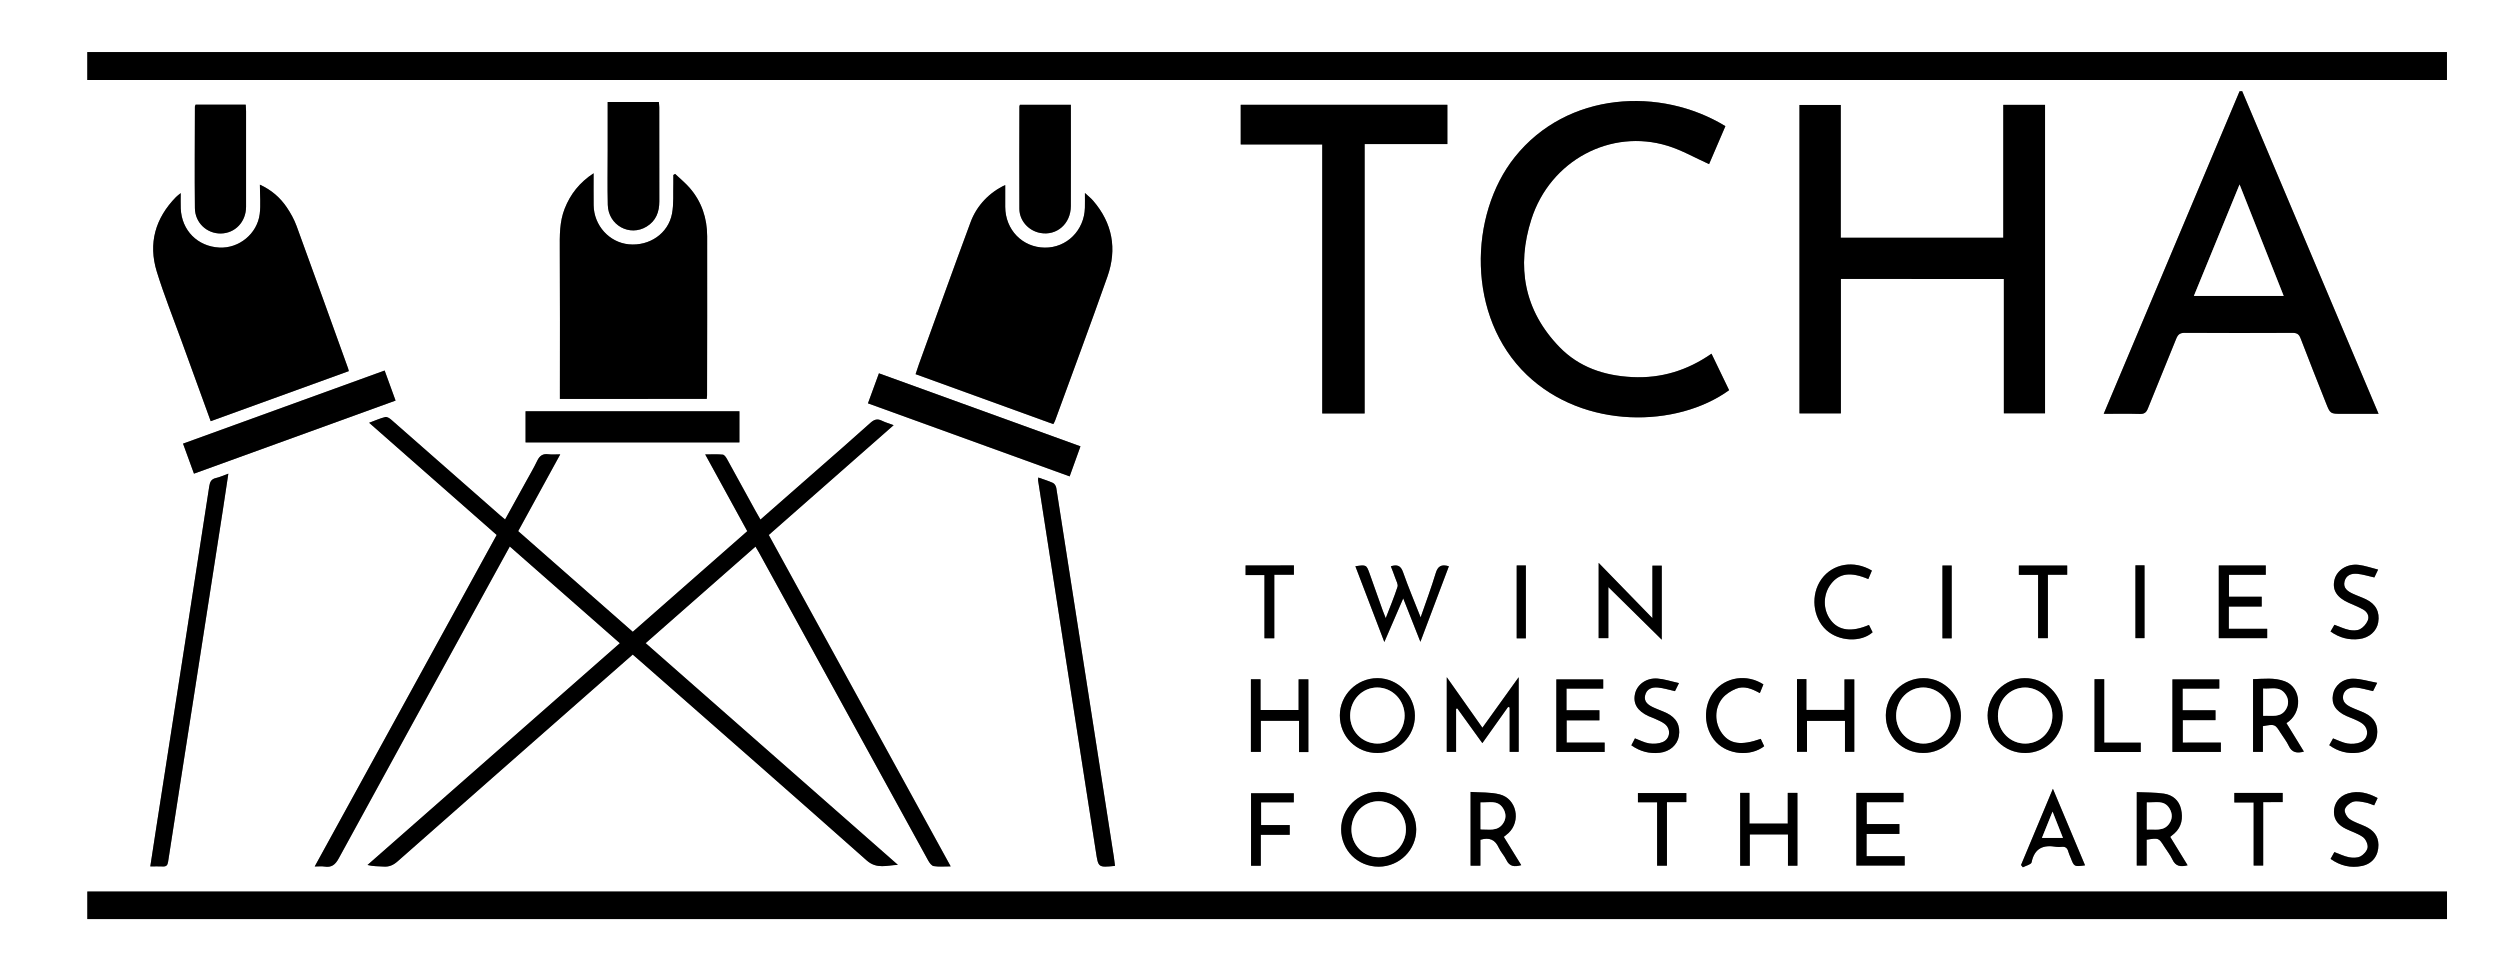 <?xml version="1.0" encoding="utf-8"?>
<!-- Generator: Adobe Illustrator 27.9.0, SVG Export Plug-In . SVG Version: 6.00 Build 0)  -->
<svg version="1.1" id="Layer_1" xmlns="http://www.w3.org/2000/svg" xmlns:xlink="http://www.w3.org/1999/xlink" x="0px" y="0px"
	 viewBox="0 0 907.68 350.4" style="enable-background:new 0 0 907.68 350.4;" xml:space="preserve">
<rect x="0" y="0" width="907.68" height="350.4" fill="#808080" stroke="none"/>
<style type="text/css">
	.st0{fill:#FFFFFF;}
</style>
<g>
	<path class="st0" d="M907.68,350.4c-302.56,0-605.12,0-907.68,0C0,233.6,0,116.8,0,0c302.56,0,605.12,0,907.68,0
		C907.68,116.8,907.68,233.6,907.68,350.4z M31.7,29.04c285.74,0,571.2,0,856.72,0c0-3.48,0-6.79,0-10.14
		c-285.66,0-571.18,0-856.72,0C31.7,22.34,31.7,25.61,31.7,29.04z M31.71,333.68c285.72,0,571.19,0,856.73,0c0-3.41,0-6.66,0-9.98
		c-285.65,0-571.18,0-856.73,0C31.71,327.05,31.71,330.23,31.71,333.68z M229.74,229.39c-13.93-12.24-27.77-24.41-41.59-36.56
		c5.11-9.33,10.08-18.4,15.27-27.88c-1.77,0-3.05,0.14-4.29-0.03c-2.06-0.28-3.21,0.57-4.08,2.4c-1.27,2.66-2.78,5.21-4.21,7.8
		c-2.45,4.46-4.91,8.9-7.44,13.48c-0.7-0.58-1.19-0.97-1.66-1.38c-13.21-11.61-26.42-23.23-39.65-34.82c-0.59-0.52-1.56-1.15-2.18-1
		c-1.88,0.46-3.68,1.28-5.87,2.09c15.62,13.74,30.9,27.18,46.31,40.73c-22,40.08-43.93,80.03-66.07,120.36
		c1.49,0,2.53-0.14,3.53,0.03c2.58,0.42,3.93-0.66,5.18-2.96c17.64-32.32,35.38-64.58,53.1-96.86c2.95-5.38,5.91-10.75,9.01-16.39
		c13.41,11.78,26.64,23.41,39.97,35.12c-30.67,26.96-61.14,53.74-91.62,80.52c2.04,0.54,3.92,0.43,5.78,0.57
		c2.07,0.17,3.61-0.54,5.15-1.9c23.14-20.42,46.32-40.78,69.5-61.16c5.26-4.62,10.53-9.23,15.86-13.91c1.11,0.97,2.08,1.8,3.04,2.64
		c27.32,24.01,54.7,47.97,81.91,72.11c3.69,3.27,7.42,1.73,11.32,1.61c-30.48-26.79-60.96-53.59-91.58-80.5
		c13.4-11.78,26.59-23.37,39.88-35.05c0.49,0.82,0.87,1.42,1.22,2.05c11.96,21.77,23.92,43.54,35.88,65.31
		c8.53,15.54,17.05,31.09,25.62,46.62c0.45,0.82,1.24,1.9,2,2.02c1.85,0.3,3.77,0.1,6.15,0.1c-22.14-40.34-44.07-80.28-66.05-120.32
		c15.13-13.31,30.12-26.49,45.34-39.87c-1.66-0.62-3.03-1-4.28-1.62c-1.69-0.84-2.84-0.41-4.21,0.83
		c-6.59,5.94-13.29,11.76-19.96,17.61c-6.59,5.78-13.18,11.56-19.91,17.46c-0.68-1.2-1.28-2.23-1.86-3.27
		c-3.42-6.23-6.82-12.47-10.27-18.69c-0.36-0.65-0.96-1.56-1.53-1.62c-1.99-0.2-4.01-0.08-6.39-0.08
		c5.24,9.57,10.22,18.65,15.27,27.87C257.42,205.07,243.62,217.2,229.74,229.39z M668.37,101.28c19.87,0,39.4,0,59.17,0
		c0,16.43,0,32.63,0,48.77c5.17,0,10.09,0,14.95,0c0-37.43,0-74.68,0-111.98c-5.05,0-9.95,0-15.16,0c0,16.18,0,32.2,0,48.24
		c-19.78,0-39.26,0-59.01,0c0-16.19,0-32.23,0-48.21c-5.2,0-10.12,0-14.99,0c0,37.43,0,74.68,0,111.98c5.04,0,9.95,0,15.03,0
		C668.37,133.79,668.37,117.65,668.37,101.28z M814.07,33.1c-0.31,0.02-0.62,0.03-0.94,0.05c-16.41,38.94-32.81,77.88-49.33,117.1
		c4.61,0,8.84-0.09,13.06,0.04c1.63,0.05,2.37-0.47,2.97-1.97c3.37-8.45,6.9-16.84,10.27-25.29c0.62-1.54,1.33-2.19,3.1-2.18
		c13.04,0.09,26.07,0.07,39.11,0.01c1.59-0.01,2.37,0.42,2.97,1.97c2.98,7.83,6.11,15.61,9.18,23.41c1.58,4.01,1.59,4.01,5.82,4.01
		c4.34,0,8.68,0,13.31,0C846.97,110.92,830.52,72.01,814.07,33.1z M364.97,67.18c-5.62,2.6-10.31,7.35-12.57,13.45
		c-6.38,17.2-12.56,34.47-18.81,51.72c-0.4,1.1-0.74,2.21-1.17,3.5c16.79,6.09,33.35,12.09,50,18.13c0.26-0.5,0.48-0.82,0.61-1.18
		c6.37-17.46,12.88-34.88,19.05-52.41c3.53-10.04,1.82-19.37-5.22-27.54c-0.74-0.86-1.66-1.57-2.96-2.78c0,2.23,0.04,3.81-0.01,5.38
		c-0.23,8.21-6.6,14.53-14.56,14.46c-8.14-0.08-14.35-6.48-14.37-14.83C364.96,72.53,364.97,69.98,364.97,67.18z M203.28,144.83
		c17.92,0,35.56,0,53.32,0c0.05-0.5,0.11-0.88,0.11-1.26c0.02-19.27,0.09-38.54,0.04-57.82c-0.02-6.51-1.97-12.46-6.28-17.45
		c-1.61-1.87-3.56-3.45-5.36-5.16c-0.21,0.13-0.43,0.27-0.64,0.4c0,1.01,0.03,2.02,0,3.04c-0.12,3.67,0.19,7.42-0.48,10.99
		c-1.36,7.22-8.2,11.85-15.68,11.14c-7.1-0.68-12.67-6.82-12.78-14.17c-0.05-3.73-0.01-7.46-0.01-11.63
		c-5.13,3.36-8.43,7.6-10.5,12.84c-1.89,4.79-1.81,9.81-1.78,14.87c0.11,17.11,0.04,34.23,0.04,51.34
		C203.28,142.9,203.28,143.84,203.28,144.83z M76.5,152.92c16.89-6.12,33.52-12.15,50.14-18.18c-0.12-0.47-0.16-0.71-0.24-0.93
		c-6.22-17.25-12.41-34.52-18.72-51.74c-0.87-2.37-2.13-4.66-3.55-6.76c-2.38-3.51-5.49-6.29-9.77-8.26c0,3.83,0.36,7.31-0.07,10.68
		c-0.92,7.19-7.56,12.52-14.64,12.16c-7.93-0.4-13.7-6.22-14.03-14.2c-0.07-1.71-0.01-3.42-0.01-5.58
		c-0.88,0.73-1.33,1.04-1.71,1.43c-7.51,7.68-10.14,16.79-6.98,27.06c2.6,8.45,5.9,16.67,8.92,24.99
		C69.34,133.26,72.86,142.92,76.5,152.92z M626.44,45.8c-23.45-14.33-57.4-12.65-76.48,11.25c-16.66,20.88-17.63,58,4.4,79.06
		c20.8,19.88,54.55,19.21,73.42,5.55c-2.1-4.36-4.21-8.72-6.39-13.25c-8.77,6.1-18.26,9.01-28.81,8.49
		c-10.13-0.51-19.28-3.58-26.39-10.9c-12.87-13.27-15.68-29.26-10.19-46.41c6.86-21.4,28.84-33.02,49.49-26.65
		c5.12,1.58,9.88,4.33,15.02,6.64C622.39,55.24,624.39,50.57,626.44,45.8z M525.5,38.05c-25.11,0-50.02,0-75.03,0
		c0,4.8,0,9.47,0,14.38c9.87,0,19.59,0,29.6,0c0,32.74,0,65.23,0,97.67c5.23,0,10.16,0,15.39,0c0-32.62,0-65.1,0-97.8
		c10.18,0,20.06,0,30.04,0C525.5,47.49,525.5,42.87,525.5,38.05z M139.65,134.53c-24.58,8.91-48.78,17.69-73.2,26.54
		c1.36,3.75,2.63,7.23,3.97,10.9c24.48-8.87,48.75-17.67,73.19-26.53C142.28,141.75,141.01,138.27,139.65,134.53z M315.13,146.44
		c24.54,8.89,48.82,17.69,73.22,26.53c1.37-3.81,2.63-7.3,3.93-10.91c-24.49-8.88-48.72-17.65-73.17-26.51
		C317.77,139.23,316.52,142.65,315.13,146.44z M190.82,160.63c26.03,0,51.83,0,77.64,0c0-3.88,0-7.6,0-11.32
		c-25.97,0-51.75,0-77.64,0C190.82,153.16,190.82,156.81,190.82,160.63z M54.57,314.57c1.7,0,3.11-0.06,4.52,0.02
		c1.29,0.07,1.75-0.4,1.95-1.73c3.13-20.36,6.33-40.71,9.51-61.07c3.47-22.25,6.93-44.5,10.39-66.75c0.65-4.21,1.27-8.43,1.97-13.06
		c-1.8,0.65-3.1,1.28-4.48,1.58c-1.69,0.37-2.21,1.41-2.44,2.96c-2.9,18.94-5.84,37.88-8.79,56.82
		c-3.45,22.17-6.91,44.34-10.36,66.52C56.08,304.64,55.35,309.43,54.57,314.57z M404.83,314.38c-0.15-1.16-0.26-2.18-0.42-3.2
		c-3.43-22.02-6.87-44.04-10.3-66.07c-3.53-22.65-7.04-45.31-10.61-67.96c-0.1-0.66-0.61-1.53-1.17-1.79
		c-1.7-0.79-3.51-1.33-5.36-1.99c-0.05,0.48-0.12,0.72-0.09,0.95c3.38,21.79,6.77,43.57,10.16,65.36
		c3.62,23.21,7.26,46.41,10.85,69.62C398.77,314.97,398.69,314.99,404.83,314.38z M370.31,38.04c-0.1,0.31-0.19,0.46-0.19,0.6
		c-0.02,12.4-0.08,24.8-0.01,37.2c0.03,4.3,3.33,7.93,7.55,8.73c5.98,1.14,11.11-3.3,11.13-9.76c0.04-11.68,0.01-23.36,0.01-35.04
		c0-0.54,0-1.08,0-1.73C382.53,38.04,376.48,38.04,370.31,38.04z M71.01,37.99c-0.14,0.39-0.24,0.54-0.24,0.68
		c-0.02,12.3-0.13,24.6,0,36.9c0.06,5.32,4.36,9.28,9.42,9.21c5.19-0.08,9.14-4.24,9.15-9.69c0.01-11.58,0.01-23.16,0-34.74
		c0-0.76-0.08-1.53-0.12-2.35C83.02,37.99,77.05,37.99,71.01,37.99z M220.63,37.03c0,5.88,0,11.54,0,17.21
		c0,6.71-0.12,13.43,0.04,20.14c0.18,7.39,7.93,11.67,14.12,7.87c3.4-2.09,4.6-5.32,4.59-9.18c-0.03-11.35-0.01-22.7-0.02-34.05
		c0-0.62-0.09-1.24-0.15-1.99C233.06,37.03,227.02,37.03,220.63,37.03z M492.1,205.59c3.49,9.14,6.9,18.05,10.52,27.51
		c2.4-5.54,4.55-10.53,6.86-15.85c2.12,5.36,4.07,10.32,6.23,15.78c3.58-9.49,6.96-18.46,10.34-27.43c-2.77-0.83-4.03,0-4.79,2.54
		c-1.58,5.26-3.52,10.42-5.46,16.03c-2.26-5.75-4.5-11.03-6.39-16.43c-0.84-2.41-2.12-2.84-4.42-2.13c0.56,1.48,1.13,2.87,1.62,4.3
		c0.35,1.03,1.08,2.26,0.8,3.14c-1.19,3.68-2.69,7.25-4.28,11.41c-0.51-1.29-0.82-1.99-1.07-2.71c-1.58-4.44-3.15-8.88-4.73-13.32
		C496.11,205.01,496.1,205.01,492.1,205.59z M525.28,245.87c0,9.4,0,18.28,0,27.1c1.17,0,2.17,0,3.38,0c0-5.32,0-10.47,0-15.62
		c0.15-0.06,0.3-0.11,0.44-0.17c3,4.16,6,8.32,9.1,12.62c3.24-4.55,6.29-8.86,9.35-13.16c0.19,0.07,0.38,0.14,0.57,0.21
		c0,5.38,0,10.76,0,16.12c1.27,0,2.26,0,3.27,0c0-8.97,0-17.79,0-27.1c-4.53,6.3-8.78,12.22-13.17,18.34
		C533.87,258.04,529.7,252.14,525.28,245.87z M500.09,246.22c-7.48,0.01-13.63,6.11-13.64,13.54c-0.01,7.68,6.01,13.67,13.7,13.63
		c7.51-0.03,13.62-6.16,13.55-13.58C513.64,252.37,507.47,246.21,500.09,246.22z M698.44,246.22c-7.51-0.02-13.66,5.98-13.75,13.43
		c-0.09,7.65,5.93,13.74,13.6,13.74c7.54,0,13.66-6.04,13.66-13.47C711.95,252.49,705.78,246.24,698.44,246.22z M748.91,259.83
		c-0.06-7.54-6.32-13.69-13.84-13.61c-7.33,0.09-13.39,6.19-13.42,13.52c-0.03,7.67,5.99,13.68,13.69,13.65
		C742.86,273.36,748.97,267.25,748.91,259.83z M500.59,287.5c-7.49,0.01-13.63,6.09-13.65,13.52c-0.02,7.67,6,13.68,13.69,13.64
		c7.52-0.03,13.63-6.14,13.57-13.56C514.13,293.67,507.96,287.49,500.59,287.5z M475.03,273.06c0-8.91,0-17.6,0-26.42
		c-1.16,0-2.21,0-3.54,0c0,3.82,0,7.46,0,11.14c-4.71,0-9.13,0-13.83,0c0-3.82,0-7.45,0-11.15c-1.34,0-2.41,0-3.49,0
		c0,8.88,0,17.57,0,26.36c1.18,0,2.24,0,3.6,0c0-3.85,0-7.56,0-11.29c4.73,0,9.16,0,13.88,0c0,3.87,0,7.58,0,11.36
		C472.89,273.06,473.84,273.06,475.03,273.06z M652.44,246.58c0,8.88,0,17.63,0,26.38c1.2,0,2.27,0,3.63,0c0-3.87,0-7.58,0-11.23
		c4.74,0,9.17,0,13.79,0c0,3.85,0,7.51,0,11.22c1.26,0,2.31,0,3.38,0c0-8.87,0-17.54,0-26.28c-1.19,0-2.24,0-3.56,0
		c0,3.85,0,7.49,0,11.08c-4.71,0-9.14,0-13.83,0c0-3.85,0-7.49,0-11.17C654.57,246.58,653.56,246.58,652.44,246.58z M635.3,302.96
		c4.71,0,9.14,0,13.86,0c0,3.83,0,7.55,0,11.36c1.29,0,2.3,0,3.43,0c0-8.85,0-17.59,0-26.43c-1.15,0-2.14,0-3.5,0
		c0,3.84,0,7.53,0,11.14c-4.79,0-9.22,0-13.91,0c0-3.86,0-7.5,0-11.14c-1.29,0-2.3,0-3.37,0c0,8.9,0,17.65,0,26.45
		c1.17,0,2.19,0,3.49,0C635.3,310.53,635.3,306.81,635.3,302.96z M599.95,224.44c-6.69-6.87-12.95-13.3-19.53-20.06
		c0,9.46,0,18.36,0,27.32c1.19,0,2.25,0,3.52,0c0-6.16,0-12.18,0-18.55c6.61,6.52,12.94,12.75,19.39,19.11c0-9.01,0-17.91,0-26.88
		c-1.19,0-2.25,0-3.39,0C599.95,211.64,599.95,217.7,599.95,224.44z M775.8,287.6c0,9.14,0,17.89,0,26.64c1.2,0,2.27,0,3.58,0
		c0-3.25,0-6.33,0-9.36c4.4-0.71,4.39-0.71,6.45,2.55c0.98,1.55,2.16,3.01,2.93,4.66c1.15,2.47,2.97,2.71,5.5,2.07
		c-2.14-3.49-4.21-6.87-6.32-10.31c0.59-0.49,1.09-0.87,1.55-1.29c2.67-2.43,3.12-5.55,2.38-8.81c-0.73-3.2-3.08-5.14-6.21-5.6
		C782.46,287.68,779.17,287.77,775.8,287.6z M830.13,262.54c6-3.73,5.54-12.92-0.61-15.2c-3.76-1.4-7.64-0.87-11.5-0.76
		c0,8.98,0,17.67,0,26.4c1.19,0,2.25,0,3.58,0c0-3.24,0-6.32,0-9.35c4.39-0.78,4.39-0.77,6.45,2.5c0.98,1.55,2.16,3.01,2.93,4.66
		c1.15,2.46,2.96,2.76,5.5,2.09c-1.08-1.76-2.11-3.45-3.14-5.13C832.3,266.06,831.26,264.37,830.13,262.54z M545.99,303.84
		c0.7-0.57,1.21-0.94,1.68-1.37c4.66-4.36,2.98-12.48-3.17-14.05c-3.38-0.86-7.05-0.63-10.57-0.89c0,9.31,0,18.06,0,26.76
		c1.2,0,2.21,0,3.56,0c0-3.27,0-6.42,0-9.39c3.32-0.99,5.35-0.02,6.66,2.85c0.72,1.58,2.02,2.9,2.77,4.47
		c1.17,2.47,2.98,2.57,5.4,1.89C550.18,310.63,548.13,307.32,545.99,303.84z M823.15,228.31c-4.76,0-9.28,0-13.93,0
		c0-2.76,0-5.27,0-8.09c4.07,0,8.01,0,11.94,0c0-1.31,0-2.31,0-3.57c-4.02,0-7.9,0-11.89,0c0-2.75,0-5.24,0-7.95
		c4.54,0,8.91,0,13.37,0c0-1.24,0-2.25,0-3.39c-5.72,0-11.35,0-17.06,0c0,8.88,0,17.63,0,26.39c5.94,0,11.72,0,17.57,0
		C823.15,230.6,823.15,229.66,823.15,228.31z M580.7,261.54c0-1.31,0-2.32,0-3.66c-4.05,0-8,0-11.95,0c0-2.77,0-5.2,0-7.86
		c4.52,0,8.88,0,13.33,0c0-1.28,0-2.33,0-3.36c-5.79,0-11.4,0-17.01,0c0,8.89,0,17.57,0,26.34c5.91,0,11.7,0,17.53,0
		c0-1.14,0-2.13,0-3.37c-4.65,0-9.16,0-13.8,0c0-2.81,0-5.37,0-8.09C572.82,261.54,576.64,261.54,580.7,261.54z M806.33,269.62
		c-4.7,0-9.21,0-13.85,0c0-2.81,0-5.37,0-8.16c4.09,0,7.97,0,11.89,0c0-1.24,0-2.24,0-3.59c-4.06,0-8,0-11.94,0
		c0-2.77,0-5.21,0-7.86c4.52,0,8.88,0,13.32,0c0-1.28,0-2.33,0-3.35c-5.79,0-11.4,0-17.01,0c0,8.9,0,17.58,0,26.33
		c5.92,0,11.7,0,17.57,0C806.33,271.92,806.33,270.98,806.33,269.62z M674,314.25c6.01,0,11.79,0,17.53,0c0-1.17,0-2.17,0-3.4
		c-4.68,0-9.2,0-13.84,0c0-2.76,0-5.27,0-8.09c4.08,0,8.02,0,11.92,0c0-1.31,0-2.31,0-3.57c-4.03,0-7.91,0-11.87,0
		c0-2.75,0-5.24,0-7.95c4.55,0,8.92,0,13.36,0c0-1.24,0-2.25,0-3.37c-5.74,0-11.38,0-17.11,0C674,296.71,674,305.4,674,314.25z
		 M733.78,314.07c0.22,0.27,0.45,0.55,0.67,0.82c1.1-0.59,3.01-1.02,3.16-1.8c1.05-5.2,4.29-6.45,8.99-5.63
		c0.62,0.11,1.28,0.08,1.91,0c1.34-0.16,2.09,0.41,2.42,1.7c0.2,0.77,0.57,1.49,0.86,2.23c1.28,3.32,1.28,3.32,5.23,2.79
		c-3.83-9.11-7.63-18.16-11.67-27.79C741.32,296.05,737.55,305.06,733.78,314.07z M609.59,248.01c-2.9-0.63-5.33-1.46-7.81-1.64
		c-3.98-0.3-7.3,2.11-8.1,5.4c-0.88,3.59,0.75,6.35,4.88,8.25c0.72,0.33,1.5,0.55,2.22,0.9c1.22,0.59,2.53,1.08,3.59,1.88
		c2.45,1.86,2.11,5.5-0.72,6.65c-1.46,0.59-3.29,0.7-4.86,0.47c-1.74-0.26-3.38-1.17-5.17-1.83c-0.44,0.85-0.86,1.66-1.31,2.52
		c3.23,2.28,6.64,3.13,10.36,2.7c3.62-0.42,6.35-2.87,6.89-6.04c0.64-3.78-0.86-6.66-4.47-8.39c-1.58-0.76-3.26-1.31-4.85-2.06
		c-1.81-0.86-3.47-2-2.93-4.36c0.56-2.4,2.56-3.03,4.67-2.83c2.03,0.2,4.01,0.83,6.17,1.31
		C608.47,250.26,608.85,249.49,609.59,248.01z M846.17,311.84c3.56,2.52,7.34,3.41,11.46,2.54c3.78-0.8,5.95-3.76,5.92-7.63
		c-0.03-3.31-1.86-5.33-4.65-6.66c-1.94-0.93-4.1-1.52-5.83-2.73c-0.98-0.68-1.97-2.49-1.72-3.48c0.29-1.15,1.79-2.41,3.03-2.8
		c1.33-0.42,2.98,0.02,4.46,0.27c1.06,0.18,2.06,0.67,3.17,1.04c0.44-0.95,0.8-1.72,1.24-2.65c-3.5-1.89-6.96-2.77-10.72-1.68
		c-3.19,0.92-5.13,3.58-5.12,6.75c0.02,3.05,1.8,4.85,4.31,6.09c2.07,1.03,4.38,1.69,6.22,3.02c1.01,0.73,1.85,2.58,1.69,3.78
		c-0.16,1.21-1.46,2.62-2.62,3.23c-1.15,0.6-2.83,0.57-4.17,0.3c-1.75-0.34-3.41-1.18-5.28-1.87
		C847.12,310.13,846.67,310.94,846.17,311.84z M846.15,229.28c3.31,2.33,6.72,3.18,10.43,2.74c3.62-0.43,6.35-2.88,6.88-6.05
		c0.63-3.78-0.87-6.66-4.47-8.39c-1.58-0.76-3.26-1.31-4.85-2.06c-1.81-0.86-3.47-2.01-2.92-4.36c0.56-2.4,2.57-3.02,4.67-2.82
		c2.02,0.2,4.01,0.84,6.17,1.32c0.35-0.74,0.75-1.56,1.36-2.85c-2.59-0.65-4.77-1.43-7.02-1.71c-4.21-0.53-7.96,1.9-8.81,5.4
		c-0.89,3.66,0.79,6.39,5.11,8.34c1.74,0.79,3.53,1.49,5.21,2.41c1.55,0.85,2.43,2.4,1.77,4.03c-0.51,1.25-1.62,2.54-2.81,3.16
		c-1.08,0.57-2.68,0.54-3.95,0.28c-1.76-0.36-3.43-1.18-5.35-1.87C847.18,227.51,846.71,228.32,846.15,229.28z M845.69,270.56
		c3.28,2.35,6.76,3.21,10.56,2.72c3.62-0.47,6.29-2.97,6.76-6.17c0.54-3.74-0.9-6.5-4.41-8.2c-1.65-0.8-3.41-1.37-5.06-2.16
		c-1.73-0.83-3.21-1.96-2.83-4.21c0.32-1.88,2.08-3.12,4.62-2.91c2.03,0.17,4.03,0.82,6.25,1.3c0.33-0.66,0.74-1.48,1.5-3.01
		c-3.19-0.58-5.96-1.48-8.73-1.5c-3.88-0.02-6.73,2.53-7.32,5.74c-0.63,3.46,0.94,6,4.89,7.82c0.94,0.44,1.94,0.74,2.88,1.18
		c1.01,0.47,2.06,0.92,2.94,1.59c2.53,1.92,2.16,5.64-0.79,6.79c-1.4,0.55-3.15,0.66-4.65,0.41c-1.75-0.28-3.4-1.17-5.24-1.85
		C846.63,268.87,846.18,269.68,845.69,270.56z M469.74,288.02c-5.28,0-10.44,0-15.52,0c0,8.96,0,17.62,0,26.3c1.18,0,2.2,0,3.54,0
		c0-3.71,0-7.34,0-11.23c3.71,0,7.11,0,10.5,0c0-1.28,0-2.28,0-3.54c-3.54,0-6.93,0-10.4,0c0-2.85,0-5.43,0-8.25
		c2.05,0,3.95,0,5.85,0c1.97,0,3.94,0,6.03,0C469.74,290,469.74,289.01,469.74,288.02z M679.63,207.16
		c-6.58-3.88-14.17-2.53-18.25,3.04c-4.09,5.58-3.31,14.02,1.72,18.58c4.56,4.13,12.57,4.54,16.78,0.79
		c-0.43-0.87-0.88-1.77-1.32-2.66c-6.34,2.71-11,2.08-13.9-1.76c-2.89-3.82-2.84-9.3,0.12-13.15c2.99-3.89,7.16-4.47,13.54-1.75
		C678.75,209.24,679.18,208.24,679.63,207.16z M640.24,248.48c-6.01-3.85-13.58-2.74-17.84,2.51c-4.25,5.24-3.93,13.66,0.71,18.49
		c4.38,4.56,12.45,5.29,17.41,1.45c-0.41-0.87-0.84-1.78-1.25-2.67c-7.04,2.5-11.19,1.91-14.02-1.93c-2.8-3.8-2.89-9.24,0.17-12.9
		c1.21-1.45,3.03-2.59,4.8-3.33c3.02-1.27,5.88,0,8.73,1.55C639.43,250.46,639.84,249.46,640.24,248.48z M594.69,291.27
		c2.29,0,4.49,0,6.95,0c0,7.84,0,15.4,0,23.04c1.29,0,2.3,0,3.57,0c0-7.66,0-15.21,0-23.07c2.52,0,4.79,0,7.04,0c0-1.3,0-2.3,0-3.3
		c-5.94,0-11.72,0-17.57,0C594.69,289.03,594.69,289.89,594.69,291.27z M739.98,208.71c0,7.91,0,15.46,0,23c1.29,0,2.29,0,3.55,0
		c0-7.7,0-15.25,0-23.02c2.47,0,4.68,0,7.01,0c0-1.23,0-2.23,0-3.35c-5.88,0-11.68,0-17.55,0c0,1.16,0,2.16,0,3.38
		C735.25,208.71,737.38,208.71,739.98,208.71z M821.7,291.22c2.56,0,4.77,0,7.07,0c0-1.22,0-2.22,0-3.32c-5.91,0-11.7,0-17.54,0
		c0,1.17,0,2.17,0,3.46c2.34,0,4.54,0,7.01,0c0,7.83,0,15.38,0,22.89c1.29,0,2.28,0,3.46,0C821.7,306.6,821.7,299.1,821.7,291.22z
		 M469.78,205.29c-5.99,0-11.72,0-17.54,0c0,1.18,0,2.23,0,3.49c2.32,0,4.45,0,6.85,0c0,7.77,0,15.33,0,22.95c1.29,0,2.3,0,3.57,0
		c0-7.66,0-15.22,0-23.07c2.52,0,4.79,0,7.12,0C469.78,207.42,469.78,206.47,469.78,205.29z M760.47,246.6c0,8.91,0,17.65,0,26.42
		c5.66,0,11.15,0,16.77,0c0-1.11,0-2.1,0-3.37c-4.4,0-8.68,0-13.26,0c0-7.81,0-15.36,0-23.05
		C762.68,246.6,761.68,246.6,760.47,246.6z M705.25,205.32c0,8.93,0,17.67,0,26.45c1.17,0,2.19,0,3.35,0c0-8.83,0-17.57,0-26.45
		C707.46,205.32,706.46,205.32,705.25,205.32z M775.32,205.25c0,8.96,0,17.7,0,26.43c1.21,0,2.27,0,3.29,0c0-8.9,0-17.63,0-26.43
		C777.46,205.25,776.51,205.25,775.32,205.25z M554,231.76c0-8.95,0-17.68,0-26.45c-1.2,0-2.21,0-3.33,0c0,8.87,0,17.61,0,26.45
		C551.8,231.76,552.82,231.76,554,231.76z"/>
	<path d="M31.7,29.04c0-3.44,0-6.7,0-10.14c285.54,0,571.06,0,856.72,0c0,3.35,0,6.67,0,10.14C602.89,29.04,317.44,29.04,31.7,29.04
		z"/>
	<path d="M31.71,333.68c0-3.45,0-6.62,0-9.98c285.55,0,571.08,0,856.73,0c0,3.32,0,6.57,0,9.98
		C602.9,333.68,317.43,333.68,31.71,333.68z"/>
	<path d="M229.74,229.39c13.87-12.19,27.68-24.32,41.57-36.53c-5.05-9.22-10.02-18.3-15.27-27.87c2.39,0,4.4-0.12,6.39,0.08
		c0.56,0.06,1.17,0.97,1.53,1.62c3.45,6.21,6.85,12.46,10.27,18.69c0.57,1.04,1.17,2.07,1.86,3.27c6.73-5.9,13.32-11.68,19.91-17.46
		c6.67-5.86,13.37-11.67,19.96-17.61c1.38-1.24,2.52-1.67,4.21-0.83c1.25,0.62,2.63,1.01,4.28,1.62
		c-15.22,13.39-30.21,26.57-45.34,39.87c21.98,40.04,43.91,79.98,66.05,120.32c-2.37,0-4.3,0.2-6.15-0.1c-0.76-0.12-1.55-1.2-2-2.02
		c-8.57-15.52-17.08-31.08-25.62-46.62c-11.95-21.77-23.91-43.54-35.88-65.31c-0.34-0.63-0.73-1.23-1.22-2.05
		c-13.29,11.68-26.47,23.27-39.88,35.05c30.62,26.92,61.1,53.71,91.58,80.5c-3.89,0.12-7.63,1.66-11.32-1.61
		c-27.21-24.15-54.58-48.1-81.91-72.11c-0.96-0.84-1.92-1.68-3.04-2.64c-5.33,4.67-10.6,9.28-15.86,13.91
		c-23.18,20.38-46.36,40.74-69.5,61.16c-1.54,1.36-3.08,2.07-5.15,1.9c-1.86-0.15-3.74-0.03-5.78-0.57
		c30.47-26.78,60.94-53.57,91.62-80.52c-13.33-11.71-26.56-23.33-39.97-35.12c-3.1,5.64-6.05,11.02-9.01,16.39
		c-17.72,32.28-35.47,64.54-53.1,96.86c-1.25,2.3-2.6,3.38-5.18,2.96c-0.99-0.16-2.04-0.03-3.53-0.03
		c22.14-40.33,44.06-80.28,66.07-120.36c-15.4-13.55-30.69-26.99-46.31-40.73c2.2-0.81,3.99-1.63,5.87-2.09
		c0.62-0.15,1.59,0.48,2.18,1c13.24,11.59,26.44,23.2,39.65,34.82c0.47,0.41,0.96,0.8,1.66,1.38c2.53-4.58,4.99-9.03,7.44-13.48
		c1.42-2.59,2.93-5.14,4.21-7.8c0.87-1.83,2.02-2.68,4.08-2.4c1.24,0.17,2.52,0.03,4.29,0.03c-5.19,9.48-10.16,18.56-15.27,27.88
		C201.97,204.98,215.81,217.15,229.74,229.39z"/>
	<path d="M668.37,101.28c0,16.37,0,32.52,0,48.81c-5.08,0-9.99,0-15.03,0c0-37.31,0-74.55,0-111.98c4.87,0,9.79,0,14.99,0
		c0,15.98,0,32.01,0,48.21c19.76,0,39.23,0,59.01,0c0-16.04,0-32.06,0-48.24c5.21,0,10.11,0,15.16,0c0,37.3,0,74.54,0,111.98
		c-4.87,0-9.78,0-14.95,0c0-16.14,0-32.34,0-48.77C707.77,101.28,688.24,101.28,668.37,101.28z"/>
	<path d="M814.07,33.1c16.45,38.91,32.9,77.83,49.52,117.14c-4.63,0-8.97,0-13.31,0c-4.24,0-4.24,0-5.82-4.01
		c-3.08-7.8-6.2-15.57-9.18-23.41c-0.59-1.56-1.37-1.98-2.97-1.97c-13.04,0.06-26.07,0.08-39.11-0.01c-1.77-0.01-2.48,0.64-3.1,2.18
		c-3.37,8.45-6.9,16.84-10.27,25.29c-0.6,1.51-1.34,2.02-2.97,1.97c-4.22-0.13-8.45-0.04-13.06-0.04
		c16.52-39.22,32.93-78.16,49.33-117.1C813.45,33.13,813.76,33.11,814.07,33.1z M796.54,107.45c11.01,0,21.65,0,32.6,0
		c-5.32-13.43-10.54-26.63-16.01-40.46C807.43,80.86,802.03,94.04,796.54,107.45z"/>
	<path d="M364.97,67.18c0,2.8-0.01,5.35,0,7.9c0.02,8.34,6.23,14.75,14.37,14.83c7.96,0.08,14.33-6.24,14.56-14.46
		c0.04-1.57,0.01-3.15,0.01-5.38c1.3,1.2,2.22,1.91,2.96,2.78c7.04,8.17,8.76,17.5,5.22,27.54c-6.17,17.53-12.68,34.95-19.05,52.41
		c-0.13,0.36-0.35,0.68-0.61,1.18c-16.65-6.04-33.21-12.04-50-18.13c0.43-1.29,0.77-2.4,1.17-3.5
		c6.25-17.25,12.43-34.52,18.81-51.72C354.66,74.53,359.35,69.78,364.97,67.18z"/>
	<path d="M203.28,144.83c0-0.98,0-1.93,0-2.87c0-17.11,0.07-34.23-0.04-51.34c-0.03-5.06-0.11-10.08,1.78-14.87
		c2.07-5.24,5.38-9.48,10.5-12.84c0,4.17-0.04,7.9,0.01,11.63c0.11,7.34,5.68,13.49,12.78,14.17c7.48,0.71,14.32-3.92,15.68-11.14
		c0.67-3.57,0.37-7.32,0.48-10.99c0.03-1.01,0-2.02,0-3.04c0.21-0.13,0.43-0.27,0.64-0.4c1.8,1.71,3.75,3.29,5.36,5.16
		c4.3,4.99,6.26,10.94,6.28,17.45c0.05,19.27-0.01,38.54-0.04,57.82c0,0.38-0.07,0.76-0.11,1.26
		C238.84,144.83,221.2,144.83,203.28,144.83z"/>
	<path d="M76.5,152.92c-3.63-10-7.16-19.66-10.66-29.33c-3.01-8.32-6.32-16.55-8.92-24.99c-3.16-10.27-0.53-19.38,6.98-27.06
		c0.38-0.39,0.83-0.7,1.71-1.43c0,2.16-0.06,3.87,0.01,5.58c0.33,7.98,6.1,13.8,14.03,14.2c7.08,0.36,13.73-4.97,14.64-12.16
		c0.43-3.38,0.07-6.85,0.07-10.68c4.28,1.97,7.39,4.74,9.77,8.26c1.42,2.1,2.68,4.39,3.55,6.76c6.31,17.22,12.49,34.49,18.72,51.74
		c0.08,0.22,0.12,0.46,0.24,0.93C110.01,140.77,93.38,146.8,76.5,152.92z"/>
	<path d="M626.44,45.8c-2.05,4.77-4.05,9.43-5.92,13.79c-5.13-2.31-9.89-5.06-15.02-6.64c-20.65-6.38-42.63,5.25-49.49,26.65
		c-5.5,17.15-2.68,33.14,10.19,46.41c7.1,7.33,16.25,10.4,26.39,10.9c10.55,0.53,20.03-2.39,28.81-8.49
		c2.18,4.53,4.29,8.89,6.39,13.25c-18.88,13.66-52.63,14.33-73.42-5.55c-22.03-21.06-21.06-58.19-4.4-79.06
		C569.04,33.15,602.99,31.47,626.44,45.8z"/>
	<path d="M525.5,38.05c0,4.82,0,9.43,0,14.26c-9.97,0-19.85,0-30.04,0c0,32.69,0,65.18,0,97.8c-5.23,0-10.16,0-15.39,0
		c0-32.44,0-64.93,0-97.67c-10.01,0-19.73,0-29.6,0c0-4.92,0-9.58,0-14.38C475.48,38.05,500.39,38.05,525.5,38.05z"/>
	<path d="M139.65,134.53c1.36,3.73,2.62,7.22,3.97,10.91c-24.44,8.86-48.72,17.66-73.19,26.53c-1.33-3.67-2.6-7.15-3.97-10.9
		C90.87,152.22,115.08,143.44,139.65,134.53z"/>
	<path d="M315.13,146.44c1.38-3.79,2.64-7.21,3.99-10.9c24.45,8.86,48.67,17.64,73.17,26.51c-1.3,3.62-2.56,7.11-3.93,10.91
		C363.95,164.13,339.67,155.33,315.13,146.44z"/>
	<path d="M190.82,160.63c0-3.82,0-7.47,0-11.32c25.89,0,51.68,0,77.64,0c0,3.73,0,7.44,0,11.32
		C242.65,160.63,216.85,160.63,190.82,160.63z"/>
	<path d="M54.57,314.57c0.79-5.13,1.52-9.93,2.26-14.72c3.45-22.17,6.92-44.34,10.36-66.52c2.94-18.94,5.88-37.88,8.79-56.82
		c0.24-1.55,0.75-2.59,2.44-2.96c1.37-0.3,2.68-0.93,4.48-1.58c-0.7,4.64-1.31,8.85-1.97,13.06c-3.46,22.25-6.92,44.5-10.39,66.75
		c-3.17,20.36-6.38,40.71-9.51,61.07c-0.2,1.32-0.66,1.8-1.95,1.73C57.68,314.51,56.26,314.57,54.57,314.57z"/>
	<path d="M404.83,314.38c-6.14,0.6-6.05,0.59-6.93-5.07c-3.59-23.21-7.23-46.41-10.85-69.62c-3.39-21.79-6.78-43.57-10.16-65.36
		c-0.03-0.23,0.04-0.47,0.09-0.95c1.85,0.66,3.67,1.2,5.36,1.99c0.56,0.26,1.06,1.13,1.17,1.79c3.57,22.65,7.08,45.3,10.61,67.96
		c3.43,22.02,6.87,44.04,10.3,66.07C404.57,312.2,404.68,313.22,404.83,314.38z"/>
	<path d="M370.31,38.04c6.17,0,12.22,0,18.49,0c0,0.66,0,1.19,0,1.73c0,11.68,0.03,23.36-0.01,35.04
		c-0.02,6.45-5.15,10.89-11.13,9.76c-4.22-0.8-7.52-4.43-7.55-8.73c-0.07-12.4-0.01-24.8,0.01-37.2
		C370.12,38.5,370.21,38.35,370.31,38.04z"/>
	<path d="M71.01,37.99c6.04,0,12.01,0,18.2,0c0.04,0.82,0.12,1.59,0.12,2.35c0.01,11.58,0.01,23.16,0,34.74
		c-0.01,5.45-3.95,9.61-9.15,9.69c-5.07,0.08-9.37-3.88-9.42-9.21c-0.13-12.3-0.02-24.6,0-36.9C70.77,38.53,70.87,38.39,71.01,37.99
		z"/>
	<path d="M220.63,37.03c6.39,0,12.43,0,18.58,0c0.06,0.75,0.15,1.37,0.15,1.99c0.01,11.35-0.01,22.7,0.02,34.05
		c0.01,3.86-1.19,7.09-4.59,9.18c-6.18,3.79-13.94-0.48-14.12-7.87c-0.16-6.71-0.04-13.43-0.04-20.14
		C220.63,48.57,220.63,42.91,220.63,37.03z"/>
	<path d="M492.1,205.59c4-0.58,4-0.58,5.22,2.83c1.58,4.44,3.15,8.88,4.73,13.32c0.26,0.72,0.56,1.42,1.07,2.71
		c1.6-4.16,3.1-7.73,4.28-11.41c0.28-0.87-0.45-2.1-0.8-3.14c-0.49-1.43-1.06-2.82-1.62-4.3c2.3-0.71,3.58-0.27,4.42,2.13
		c1.89,5.4,4.13,10.68,6.39,16.43c1.94-5.61,3.87-10.77,5.46-16.03c0.76-2.54,2.02-3.36,4.79-2.54
		c-3.38,8.97-6.76,17.93-10.34,27.43c-2.16-5.46-4.11-10.42-6.23-15.78c-2.3,5.33-4.46,10.32-6.86,15.85
		C499.01,223.64,495.6,214.72,492.1,205.59z"/>
	<path d="M525.28,245.87c4.42,6.27,8.59,12.17,12.94,18.35c4.4-6.12,8.64-12.03,13.17-18.34c0,9.31,0,18.12,0,27.1c-1,0-2,0-3.27,0
		c0-5.35,0-10.73,0-16.12c-0.19-0.07-0.38-0.14-0.57-0.21c-3.06,4.3-6.11,8.6-9.35,13.16c-3.1-4.3-6.1-8.46-9.1-12.62
		c-0.15,0.06-0.3,0.11-0.44,0.17c0,5.15,0,10.3,0,15.62c-1.21,0-2.21,0-3.38,0C525.28,264.15,525.28,255.26,525.28,245.87z"/>
	<path d="M500.09,246.22c7.37-0.01,13.55,6.15,13.62,13.59c0.07,7.42-6.04,13.54-13.55,13.58c-7.7,0.04-13.72-5.95-13.7-13.63
		C486.47,252.33,492.61,246.24,500.09,246.22z M500,269.96c5.54,0.08,9.94-4.39,9.97-10.11c0.03-5.62-4.44-10.22-9.92-10.23
		c-5.4-0.01-9.73,4.41-9.84,10.04C490.09,265.32,494.43,269.88,500,269.96z"/>
	<path d="M698.44,246.22c7.34,0.02,13.51,6.27,13.51,13.69c0,7.44-6.12,13.47-13.66,13.47c-7.67,0-13.69-6.09-13.6-13.74
		C684.79,252.21,690.93,246.2,698.44,246.22z M708.2,259.86c0.03-5.62-4.42-10.23-9.91-10.24c-5.5-0.01-9.86,4.53-9.85,10.27
		c0,5.55,4.31,9.98,9.78,10.07C703.76,270.05,708.17,265.59,708.2,259.86z"/>
	<path d="M748.91,259.83c0.06,7.43-6.05,13.53-13.57,13.56c-7.69,0.03-13.71-5.97-13.69-13.65c0.03-7.33,6.09-13.43,13.42-13.52
		C742.59,246.14,748.85,252.29,748.91,259.83z M735.41,269.96c5.55-0.06,9.85-4.61,9.75-10.32c-0.09-5.53-4.49-9.99-9.89-10.01
		c-5.58-0.02-9.99,4.67-9.87,10.49C725.52,265.66,729.95,270.02,735.41,269.96z"/>
	<path d="M500.59,287.5c7.37-0.01,13.54,6.16,13.6,13.6c0.06,7.43-6.05,13.53-13.57,13.56c-7.69,0.03-13.71-5.97-13.69-13.64
		C486.96,293.6,493.1,287.51,500.59,287.5z M500.5,311.24c5.54,0.06,9.93-4.41,9.94-10.13c0.01-5.62-4.47-10.21-9.95-10.2
		c-5.4,0.01-9.72,4.43-9.82,10.06C490.58,306.62,494.94,311.18,500.5,311.24z"/>
	<path d="M475.03,273.06c-1.2,0-2.14,0-3.38,0c0-3.77,0-7.49,0-11.36c-4.72,0-9.15,0-13.88,0c0,3.74,0,7.45,0,11.29
		c-1.36,0-2.43,0-3.6,0c0-8.79,0-17.48,0-26.36c1.08,0,2.14,0,3.49,0c0,3.69,0,7.33,0,11.15c4.7,0,9.12,0,13.83,0
		c0-3.68,0-7.32,0-11.14c1.33,0,2.38,0,3.54,0C475.03,255.46,475.03,264.15,475.03,273.06z"/>
	<path d="M652.44,246.58c1.12,0,2.13,0,3.41,0c0,3.69,0,7.32,0,11.17c4.69,0,9.12,0,13.83,0c0-3.59,0-7.23,0-11.08
		c1.33,0,2.38,0,3.56,0c0,8.73,0,17.41,0,26.28c-1.07,0-2.13,0-3.38,0c0-3.71,0-7.37,0-11.22c-4.62,0-9.05,0-13.79,0
		c0,3.65,0,7.36,0,11.23c-1.36,0-2.43,0-3.63,0C652.44,264.21,652.44,255.47,652.44,246.58z"/>
	<path d="M635.3,302.96c0,3.85,0,7.57,0,11.37c-1.3,0-2.32,0-3.49,0c0-8.8,0-17.55,0-26.45c1.07,0,2.08,0,3.37,0
		c0,3.64,0,7.28,0,11.14c4.69,0,9.12,0,13.91,0c0-3.61,0-7.31,0-11.14c1.36,0,2.35,0,3.5,0c0,8.84,0,17.58,0,26.43
		c-1.13,0-2.14,0-3.43,0c0-3.8,0-7.52,0-11.36C644.45,302.96,640.01,302.96,635.3,302.96z"/>
	<path d="M599.95,224.44c0-6.74,0-12.8,0-19.07c1.14,0,2.19,0,3.39,0c0,8.97,0,17.87,0,26.88c-6.46-6.36-12.78-12.59-19.39-19.11
		c0,6.37,0,12.38,0,18.55c-1.27,0-2.33,0-3.52,0c0-8.96,0-17.86,0-27.32C587.01,211.14,593.26,217.57,599.95,224.44z"/>
	<path d="M775.8,287.6c3.37,0.16,6.66,0.07,9.86,0.55c3.13,0.46,5.48,2.4,6.21,5.6c0.74,3.27,0.29,6.39-2.38,8.81
		c-0.46,0.42-0.95,0.79-1.55,1.29c2.11,3.45,4.18,6.82,6.32,10.31c-2.53,0.64-4.35,0.4-5.5-2.07c-0.77-1.65-1.95-3.11-2.93-4.66
		c-2.06-3.26-2.05-3.26-6.45-2.55c0,3.03,0,6.11,0,9.36c-1.32,0-2.38,0-3.58,0C775.8,305.49,775.8,296.74,775.8,287.6z
		 M779.46,291.34c0,3.39,0,6.46,0,9.86c2.93-0.25,5.97,0.78,8.05-2.04c1.29-1.76,1.3-3.76,0.16-5.63
		C785.68,290.29,782.51,291.51,779.46,291.34z"/>
	<path d="M830.13,262.54c1.13,1.83,2.17,3.52,3.21,5.22c1.03,1.68,2.06,3.36,3.14,5.13c-2.54,0.67-4.35,0.37-5.5-2.09
		c-0.77-1.65-1.95-3.11-2.93-4.66c-2.06-3.27-2.06-3.27-6.45-2.5c0,3.03,0,6.11,0,9.35c-1.32,0-2.39,0-3.58,0c0-8.73,0-17.42,0-26.4
		c3.86-0.11,7.73-0.64,11.5,0.76C835.67,249.62,836.13,258.81,830.13,262.54z M821.69,259.89c3.18-0.17,6.38,0.78,8.29-2.4
		c1.12-1.87,0.98-3.88-0.33-5.63c-2.14-2.86-5.16-1.56-7.96-1.85C821.69,253.43,821.69,256.5,821.69,259.89z"/>
	<path d="M545.99,303.84c2.15,3.48,4.19,6.8,6.33,10.27c-2.41,0.68-4.22,0.58-5.4-1.89c-0.75-1.57-2.05-2.89-2.77-4.47
		c-1.31-2.87-3.35-3.84-6.66-2.85c0,2.97,0,6.12,0,9.39c-1.35,0-2.36,0-3.56,0c0-8.7,0-17.44,0-26.76
		c3.52,0.26,7.18,0.02,10.57,0.89c6.15,1.57,7.82,9.69,3.17,14.05C547.2,302.89,546.68,303.27,545.99,303.84z M537.56,291.34
		c0,3.43,0,6.5,0,9.77c2.97-0.07,6.01,0.82,8.06-2c1.28-1.76,1.27-3.78,0.1-5.63C543.71,290.28,540.54,291.53,537.56,291.34z"/>
	<path d="M823.15,228.31c0,1.35,0,2.29,0,3.39c-5.85,0-11.64,0-17.57,0c0-8.76,0-17.5,0-26.39c5.7,0,11.34,0,17.06,0
		c0,1.14,0,2.15,0,3.39c-4.46,0-8.83,0-13.37,0c0,2.71,0,5.2,0,7.95c3.99,0,7.87,0,11.89,0c0,1.26,0,2.26,0,3.57
		c-3.92,0-7.87,0-11.94,0c0,2.82,0,5.33,0,8.09C813.87,228.31,818.39,228.31,823.15,228.31z"/>
	<path d="M580.7,261.54c-4.06,0-7.88,0-11.9,0c0,2.71,0,5.27,0,8.09c4.64,0,9.16,0,13.8,0c0,1.24,0,2.24,0,3.37
		c-5.83,0-11.62,0-17.53,0c0-8.76,0-17.44,0-26.34c5.61,0,11.22,0,17.01,0c0,1.02,0,2.07,0,3.36c-4.45,0-8.81,0-13.33,0
		c0,2.66,0,5.09,0,7.86c3.94,0,7.89,0,11.95,0C580.7,259.22,580.7,260.23,580.7,261.54z"/>
	<path d="M806.33,269.62c0,1.36,0,2.3,0,3.38c-5.87,0-11.66,0-17.57,0c0-8.75,0-17.43,0-26.33c5.6,0,11.22,0,17.01,0
		c0,1.01,0,2.07,0,3.35c-4.44,0-8.8,0-13.32,0c0,2.66,0,5.09,0,7.86c3.94,0,7.88,0,11.94,0c0,1.34,0,2.35,0,3.59
		c-3.92,0-7.8,0-11.89,0c0,2.78,0,5.34,0,8.16C797.11,269.62,801.63,269.62,806.33,269.62z"/>
	<path d="M674,314.25c0-8.85,0-17.54,0-26.37c5.73,0,11.37,0,17.11,0c0,1.12,0,2.13,0,3.37c-4.45,0-8.81,0-13.36,0
		c0,2.71,0,5.2,0,7.95c3.96,0,7.84,0,11.87,0c0,1.26,0,2.25,0,3.57c-3.9,0-7.84,0-11.92,0c0,2.82,0,5.33,0,8.09
		c4.63,0,9.16,0,13.84,0c0,1.23,0,2.23,0,3.4C685.79,314.25,680.01,314.25,674,314.25z"/>
	<path d="M733.78,314.07c3.77-9.01,7.54-18.02,11.57-27.68c4.04,9.63,7.85,18.68,11.67,27.79c-3.95,0.53-3.95,0.53-5.23-2.79
		c-0.29-0.74-0.66-1.46-0.86-2.23c-0.34-1.3-1.08-1.86-2.42-1.7c-0.63,0.07-1.29,0.1-1.91,0c-4.69-0.82-7.93,0.43-8.99,5.63
		c-0.16,0.78-2.07,1.21-3.16,1.8C734.23,314.62,734,314.35,733.78,314.07z M748.99,304.23c-1.3-3.29-2.45-6.22-3.76-9.54
		c-1.37,3.39-2.58,6.38-3.85,9.54C744.05,304.23,746.34,304.23,748.99,304.23z"/>
	<path d="M609.59,248.01c-0.74,1.48-1.12,2.25-1.46,2.92c-2.16-0.48-4.14-1.12-6.17-1.31c-2.11-0.2-4.11,0.43-4.67,2.83
		c-0.54,2.35,1.12,3.5,2.93,4.36c1.58,0.75,3.27,1.3,4.85,2.06c3.61,1.73,5.11,4.62,4.47,8.39c-0.54,3.18-3.27,5.62-6.89,6.04
		c-3.71,0.43-7.12-0.42-10.36-2.7c0.44-0.85,0.87-1.67,1.31-2.52c1.79,0.66,3.43,1.57,5.17,1.83c1.58,0.24,3.41,0.13,4.86-0.47
		c2.83-1.15,3.17-4.8,0.72-6.65c-1.06-0.81-2.37-1.3-3.59-1.88c-0.72-0.35-1.5-0.57-2.22-0.9c-4.13-1.9-5.75-4.66-4.88-8.25
		c0.8-3.28,4.12-5.69,8.1-5.4C604.26,246.55,606.7,247.38,609.59,248.01z"/>
	<path d="M846.17,311.84c0.5-0.9,0.95-1.71,1.37-2.47c1.88,0.69,3.53,1.53,5.28,1.87c1.35,0.26,3.02,0.29,4.17-0.3
		c1.17-0.6,2.46-2.02,2.62-3.23c0.16-1.2-0.68-3.05-1.69-3.78c-1.84-1.33-4.15-1.99-6.22-3.02c-2.51-1.25-4.29-3.04-4.31-6.09
		c-0.02-3.17,1.93-5.82,5.12-6.75c3.76-1.09,7.22-0.21,10.72,1.68c-0.44,0.93-0.8,1.7-1.24,2.65c-1.11-0.38-2.11-0.86-3.17-1.04
		c-1.48-0.25-3.13-0.69-4.46-0.27c-1.24,0.39-2.74,1.65-3.03,2.8c-0.25,0.99,0.74,2.8,1.72,3.48c1.73,1.21,3.89,1.8,5.83,2.73
		c2.79,1.33,4.62,3.34,4.65,6.66c0.03,3.87-2.15,6.83-5.92,7.63C853.51,315.25,849.73,314.36,846.17,311.84z"/>
	<path d="M846.15,229.28c0.56-0.96,1.03-1.77,1.42-2.44c1.92,0.7,3.59,1.52,5.35,1.87c1.27,0.26,2.86,0.29,3.95-0.28
		c1.18-0.62,2.3-1.9,2.81-3.16c0.66-1.63-0.22-3.18-1.77-4.03c-1.67-0.92-3.46-1.62-5.21-2.41c-4.31-1.94-6-4.68-5.11-8.34
		c0.85-3.5,4.61-5.93,8.81-5.4c2.25,0.28,4.44,1.06,7.02,1.71c-0.62,1.29-1.01,2.11-1.36,2.85c-2.16-0.48-4.15-1.12-6.17-1.32
		c-2.11-0.2-4.11,0.42-4.67,2.82c-0.55,2.35,1.11,3.5,2.92,4.36c1.58,0.75,3.27,1.3,4.85,2.06c3.61,1.73,5.11,4.61,4.47,8.39
		c-0.53,3.18-3.26,5.62-6.88,6.05C852.87,232.46,849.46,231.61,846.15,229.28z"/>
	<path d="M845.69,270.56c0.49-0.88,0.94-1.69,1.38-2.47c1.84,0.68,3.49,1.57,5.24,1.85c1.5,0.24,3.24,0.13,4.65-0.41
		c2.95-1.15,3.32-4.87,0.79-6.79c-0.88-0.67-1.93-1.12-2.94-1.59c-0.94-0.44-1.94-0.74-2.88-1.18c-3.95-1.83-5.52-4.36-4.89-7.82
		c0.58-3.21,3.44-5.77,7.32-5.74c2.77,0.02,5.53,0.91,8.73,1.5c-0.76,1.53-1.17,2.35-1.5,3.01c-2.23-0.48-4.22-1.13-6.25-1.3
		c-2.54-0.21-4.3,1.03-4.62,2.91c-0.38,2.25,1.1,3.38,2.83,4.21c1.65,0.8,3.41,1.36,5.06,2.16c3.51,1.7,4.95,4.46,4.41,8.2
		c-0.46,3.2-3.14,5.7-6.76,6.17C852.45,273.77,848.97,272.91,845.69,270.56z"/>
	<path d="M469.74,288.02c0,0.99,0,1.99,0,3.28c-2.08,0-4.05,0-6.03,0c-1.9,0-3.8,0-5.85,0c0,2.82,0,5.4,0,8.25c3.46,0,6.86,0,10.4,0
		c0,1.26,0,2.26,0,3.54c-3.39,0-6.79,0-10.5,0c0,3.89,0,7.51,0,11.23c-1.34,0-2.36,0-3.54,0c0-8.68,0-17.34,0-26.3
		C459.3,288.02,464.46,288.02,469.74,288.02z"/>
	<path d="M679.63,207.16c-0.46,1.08-0.88,2.08-1.3,3.08c-6.38-2.72-10.55-2.14-13.54,1.75c-2.96,3.85-3.01,9.33-0.12,13.15
		c2.9,3.84,7.56,4.47,13.9,1.76c0.44,0.89,0.88,1.79,1.32,2.66c-4.21,3.76-12.22,3.34-16.78-0.79c-5.03-4.55-5.81-12.99-1.72-18.58
		C665.47,204.63,673.06,203.28,679.63,207.16z"/>
	<path d="M640.24,248.48c-0.4,0.97-0.81,1.98-1.29,3.17c-2.85-1.55-5.71-2.82-8.73-1.55c-1.77,0.75-3.58,1.88-4.8,3.33
		c-3.06,3.66-2.98,9.11-0.17,12.9c2.83,3.84,6.99,4.43,14.02,1.93c0.42,0.89,0.84,1.8,1.25,2.67c-4.96,3.84-13.04,3.11-17.41-1.45
		c-4.64-4.83-4.96-13.26-0.71-18.49C626.66,245.75,634.23,244.63,640.24,248.48z"/>
	<path d="M594.69,291.27c0-1.38,0-2.24,0-3.33c5.85,0,11.63,0,17.57,0c0,1,0,1.99,0,3.3c-2.25,0-4.52,0-7.04,0
		c0,7.86,0,15.41,0,23.07c-1.27,0-2.28,0-3.57,0c0-7.64,0-15.2,0-23.04C599.17,291.27,596.98,291.27,594.69,291.27z"/>
	<path d="M739.98,208.71c-2.6,0-4.73,0-6.99,0c0-1.21,0-2.21,0-3.38c5.88,0,11.67,0,17.55,0c0,1.12,0,2.13,0,3.35
		c-2.32,0-4.53,0-7.01,0c0,7.77,0,15.32,0,23.02c-1.27,0-2.27,0-3.55,0C739.98,224.16,739.98,216.61,739.98,208.71z"/>
	<path d="M821.7,291.22c0,7.88,0,15.38,0,23.03c-1.18,0-2.17,0-3.46,0c0-7.51,0-15.06,0-22.89c-2.47,0-4.67,0-7.01,0
		c0-1.28,0-2.28,0-3.46c5.84,0,11.63,0,17.54,0c0,1.09,0,2.09,0,3.32C826.47,291.22,824.26,291.22,821.7,291.22z"/>
	<path d="M469.78,205.29c0,1.18,0,2.12,0,3.38c-2.32,0-4.59,0-7.12,0c0,7.86,0,15.41,0,23.07c-1.27,0-2.28,0-3.57,0
		c0-7.62,0-15.18,0-22.95c-2.4,0-4.53,0-6.85,0c0-1.26,0-2.31,0-3.49C458.06,205.29,463.79,205.29,469.78,205.29z"/>
	<path d="M760.47,246.6c1.2,0,2.2,0,3.51,0c0,7.69,0,15.24,0,23.05c4.58,0,8.86,0,13.26,0c0,1.27,0,2.26,0,3.37
		c-5.63,0-11.11,0-16.77,0C760.47,264.26,760.47,255.52,760.47,246.6z"/>
	<path d="M705.25,205.32c1.21,0,2.21,0,3.35,0c0,8.88,0,17.62,0,26.45c-1.16,0-2.18,0-3.35,0
		C705.25,222.98,705.25,214.24,705.25,205.32z"/>
	<path d="M775.32,205.25c1.19,0,2.13,0,3.29,0c0,8.8,0,17.52,0,26.43c-1.03,0-2.09,0-3.29,0
		C775.32,222.95,775.32,214.21,775.32,205.25z"/>
	<path d="M554,231.76c-1.18,0-2.19,0-3.33,0c0-8.84,0-17.57,0-26.45c1.12,0,2.12,0,3.33,0C554,214.08,554,222.81,554,231.76z"/>
	<path class="st0" d="M796.54,107.45c5.5-13.41,10.9-26.58,16.58-40.46c5.47,13.83,10.69,27.03,16.01,40.46
		C818.19,107.45,807.54,107.45,796.54,107.45z"/>
	<path class="st0" d="M500,269.96c-5.57-0.08-9.91-4.64-9.79-10.3c0.11-5.63,4.44-10.04,9.84-10.04c5.48,0.01,9.95,4.61,9.92,10.23
		C509.94,265.58,505.53,270.04,500,269.96z"/>
	<path class="st0" d="M708.2,259.86c-0.03,5.72-4.44,10.18-9.98,10.1c-5.48-0.08-9.78-4.51-9.78-10.07c0-5.74,4.36-10.28,9.85-10.27
		C703.78,249.64,708.24,254.24,708.2,259.86z"/>
	<path class="st0" d="M735.41,269.96c-5.46,0.06-9.89-4.3-10.01-9.84c-0.12-5.82,4.29-10.51,9.87-10.49
		c5.4,0.02,9.8,4.48,9.89,10.01C745.26,265.35,740.96,269.9,735.41,269.96z"/>
	<path class="st0" d="M500.5,311.24c-5.57-0.06-9.92-4.62-9.82-10.27c0.1-5.63,4.41-10.05,9.82-10.06c5.48-0.01,9.96,4.58,9.95,10.2
		C510.43,306.83,506.04,311.3,500.5,311.24z"/>
	<path class="st0" d="M779.46,291.34c3.04,0.18,6.22-1.05,8.2,2.18c1.14,1.87,1.13,3.87-0.16,5.63c-2.08,2.82-5.12,1.79-8.05,2.04
		C779.46,297.8,779.46,294.72,779.46,291.34z"/>
	<path class="st0" d="M821.69,259.89c0-3.39,0-6.46,0-9.88c2.8,0.3,5.82-1.01,7.96,1.85c1.31,1.75,1.45,3.76,0.33,5.63
		C828.07,260.67,824.87,259.72,821.69,259.89z"/>
	<path class="st0" d="M537.56,291.34c2.98,0.19,6.15-1.06,8.16,2.14c1.17,1.85,1.18,3.87-0.1,5.63c-2.05,2.82-5.09,1.93-8.06,2
		C537.56,297.84,537.56,294.76,537.56,291.34z"/>
	<path class="st0" d="M748.99,304.23c-2.65,0-4.95,0-7.62,0c1.28-3.16,2.48-6.14,3.85-9.54
		C746.54,298.01,747.7,300.94,748.99,304.23z"/>
</g>
</svg>
